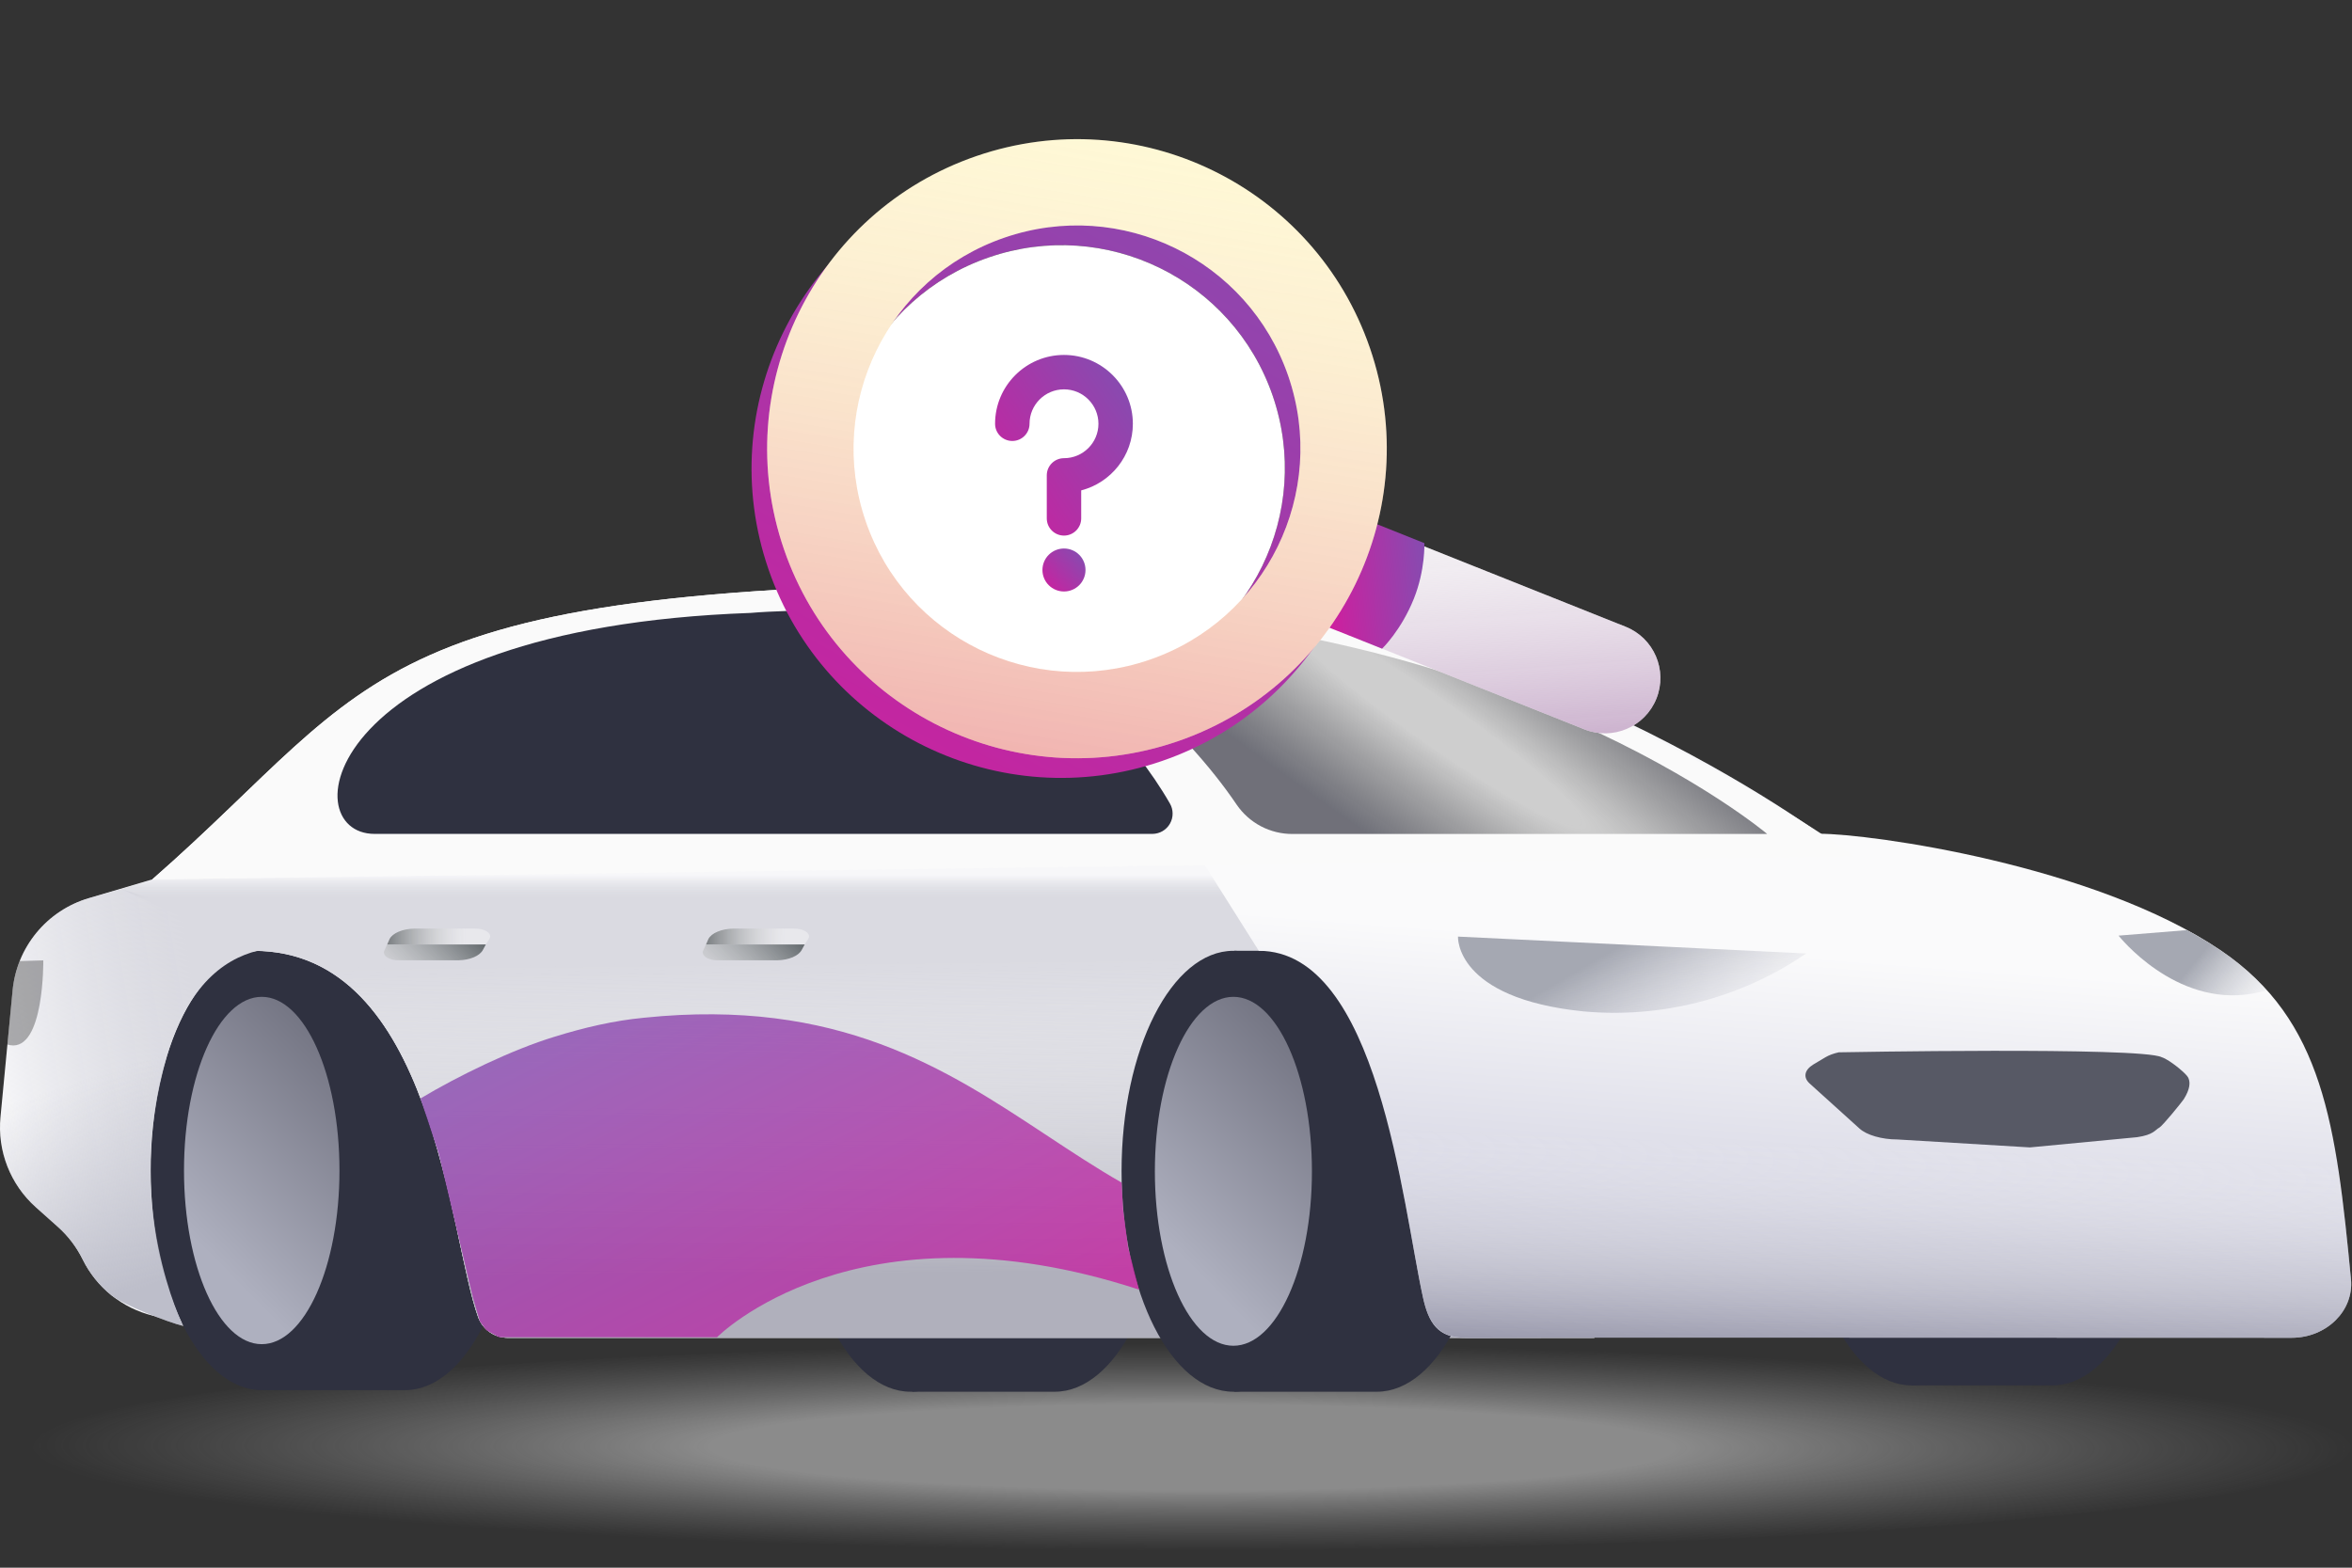 <svg width="117" height="78" viewBox="0 0 117 78" fill="none" xmlns="http://www.w3.org/2000/svg">
    <rect x="0" y="0" width="117" height="78" fill="#333333" stroke="none"/>
    <defs>
        <radialGradient id="paint0_radial_3556_220001" cx="0" cy="0" r="1" gradientUnits="userSpaceOnUse" gradientTransform="translate(59.302 72.007) rotate(90.12) scale(5.159 57.984)">
            <stop offset="0.414" stop-color="#C8C8C8" stop-opacity="0.59"/>
            <stop offset="1" stop-color="#9E9E9E" stop-opacity="0"/>
        </radialGradient>
        <linearGradient id="paint1_linear_3556_220001" x1="17.421" y1="50.154" x2="7.731" y2="59.728" gradientUnits="userSpaceOnUse">
            <stop offset="0.099" stop-color="#717280"/>
            <stop offset="1" stop-color="#AEB0BF"/>
        </linearGradient>
        <linearGradient id="paint2_linear_3556_220001" x1="-3.512" y1="48.493" x2="12.547" y2="45.81" gradientUnits="userSpaceOnUse">
            <stop offset="0.131" stop-color="#C4C5D0" stop-opacity="0"/>
            <stop offset="0.789" stop-color="#DADAE1"/>
        </linearGradient>
        <linearGradient id="paint3_linear_3556_220001" x1="2.091" y1="52.517" x2="6.313" y2="65.459" gradientUnits="userSpaceOnUse">
            <stop offset="0.131" stop-color="#C4C5D0" stop-opacity="0"/>
            <stop offset="0.921" stop-color="#BDBECA"/>
        </linearGradient>
        <linearGradient id="paint4_linear_3556_220001" x1="43.483" y1="42.099" x2="43.483" y2="61.867" gradientUnits="userSpaceOnUse">
            <stop offset="0.073" stop-color="#C4C5D0" stop-opacity="0"/>
            <stop offset="0.131" stop-color="#DADAE1"/>
        </linearGradient>
        <linearGradient id="paint5_linear_3556_220001" x1="43.483" y1="42.098" x2="43.877" y2="77.924" gradientUnits="userSpaceOnUse">
            <stop offset="0.158" stop-color="white" stop-opacity="0"/>
            <stop offset="0.593" stop-color="#B0B0BC"/>
        </linearGradient>
        <linearGradient id="paint6_linear_3556_220001" x1="65.801" y1="50.157" x2="56.067" y2="59.828" gradientUnits="userSpaceOnUse">
            <stop offset="0.099" stop-color="#717280"/>
            <stop offset="1" stop-color="#AEB0BF"/>
        </linearGradient>
        <linearGradient id="paint7_linear_3556_220001" x1="69.958" y1="59.696" x2="71.344" y2="41.708" gradientUnits="userSpaceOnUse">
            <stop stop-color="#D5D5E3"/>
            <stop offset="0.758" stop-color="#FAFAFB"/>
        </linearGradient>
        <linearGradient id="paint8_linear_3556_220001" x1="81.755" y1="67.509" x2="82.473" y2="48.172" gradientUnits="userSpaceOnUse">
            <stop stop-color="#9191A5"/>
            <stop offset="0.563" stop-color="#FAFAFA" stop-opacity="0"/>
        </linearGradient>
        <linearGradient id="paint9_linear_3556_220001" x1="95.415" y1="47.605" x2="89.649" y2="37.702" gradientUnits="userSpaceOnUse">
            <stop offset="0.138" stop-color="#C4C5D0" stop-opacity="0"/>
            <stop offset="0.692" stop-color="#A5A8B2"/>
        </linearGradient>
        <linearGradient id="paint10_linear_3556_220001" x1="116.24" y1="46.992" x2="109.912" y2="41.743" gradientUnits="userSpaceOnUse">
            <stop offset="0.086" stop-color="#C4C7D0" stop-opacity="0"/>
            <stop offset="0.594" stop-color="#A5A8B2"/>
        </linearGradient>
        <linearGradient id="paint11_linear_3556_220001" x1="23.515" y1="42.492" x2="15.033" y2="51.292" gradientUnits="userSpaceOnUse">
            <stop offset="0.13" stop-color="#333B3F"/>
            <stop offset="0.726" stop-color="white" stop-opacity="0.38"/>
        </linearGradient>
        <linearGradient id="paint12_linear_3556_220001" x1="18.465" y1="46.754" x2="24.976" y2="46.793" gradientUnits="userSpaceOnUse">
            <stop offset="0.13" stop-color="#7D8184"/>
            <stop offset="0.726" stop-color="white" stop-opacity="0.38"/>
        </linearGradient>
        <linearGradient id="paint13_linear_3556_220001" x1="39.375" y1="42.492" x2="30.893" y2="51.292" gradientUnits="userSpaceOnUse">
            <stop offset="0.13" stop-color="#333B3F"/>
            <stop offset="0.726" stop-color="white" stop-opacity="0.38"/>
        </linearGradient>
        <linearGradient id="paint14_linear_3556_220001" x1="34.326" y1="46.754" x2="40.836" y2="46.793" gradientUnits="userSpaceOnUse">
            <stop offset="0.13" stop-color="#7D8184"/>
            <stop offset="0.726" stop-color="white" stop-opacity="0.38"/>
        </linearGradient>
        <radialGradient id="paint15_radial_3556_220001" cx="0" cy="0" r="1" gradientUnits="userSpaceOnUse" gradientTransform="translate(71.417 35.944) rotate(125.028) scale(10.311 84.582)">
            <stop offset="0.104" stop-color="#303030" stop-opacity="0.27"/>
            <stop offset="0.629" stop-color="#4D4E59"/>
        </radialGradient>
        <linearGradient id="paint16_linear_3556_220001" x1="56.661" y1="66.533" x2="43.118" y2="39.388" gradientUnits="userSpaceOnUse">
            <stop stop-color="#CF1E9E"/>
            <stop offset="1" stop-color="#7F50B2"/>
        </linearGradient>
        <linearGradient id="paint17_linear_3556_220001" x1="75.564" y1="42.521" x2="74.026" y2="21.529" gradientUnits="userSpaceOnUse">
            <stop stop-color="#A474A8"/>
            <stop offset="1" stop-color="white" stop-opacity="0"/>
        </linearGradient>
        <linearGradient id="paint18_linear_3556_220001" x1="65.929" y1="29.413" x2="71.534" y2="28.786" gradientUnits="userSpaceOnUse">
            <stop stop-color="#CF1E9E"/>
            <stop offset="1" stop-color="#7F50B2"/>
        </linearGradient>
        <linearGradient id="paint19_linear_3556_220001" x1="42.238" y1="42.325" x2="63.322" y2="4.264" gradientUnits="userSpaceOnUse">
            <stop stop-color="#CF1E9E"/>
            <stop offset="1" stop-color="#7F50B2"/>
        </linearGradient>
        <linearGradient id="paint20_linear_3556_220001" x1="50.424" y1="41.392" x2="57.291" y2="-0.388" gradientUnits="userSpaceOnUse">
            <stop stop-color="#D1145A" stop-opacity="0.37"/>
            <stop offset="1" stop-color="white" stop-opacity="0"/>
        </linearGradient>
        <linearGradient id="paint21_linear_3556_220001" x1="51.804" y1="29.37" x2="54.051" y2="27.346" gradientUnits="userSpaceOnUse">
            <stop stop-color="#CF1E9E"/>
            <stop offset="1" stop-color="#7F50B2"/>
        </linearGradient>
        <linearGradient id="paint22_linear_3556_220001" x1="48.371" y1="25.004" x2="57.223" y2="18.924" gradientUnits="userSpaceOnUse">
            <stop stop-color="#CF1E9E"/>
            <stop offset="1" stop-color="#7F50B2"/>
        </linearGradient>
    </defs>
<path d="M59.302 77.137C91.139 77.137 116.948 74.84 116.948 72.007C116.948 69.174 91.139 66.878 59.302 66.878C27.464 66.878 1.655 69.174 1.655 72.007C1.655 74.84 27.464 77.137 59.302 77.137Z" fill="url(#paint0_radial_3556_220001)"/>
<path d="M52.465 69.245C55.522 69.245 58.001 64.334 58.001 58.276C58.001 52.218 55.522 47.307 52.465 47.307H45.375V69.245H52.465Z" fill="#2F3140"/>
<path d="M45.296 69.245C48.347 69.245 50.82 64.334 50.82 58.276C50.82 52.218 48.347 47.307 45.296 47.307C42.246 47.307 39.773 52.218 39.773 58.276C39.773 64.334 42.246 69.245 45.296 69.245Z" fill="#2F3140"/>
<path d="M102.098 68.929C105.115 68.929 107.558 64.089 107.558 58.118C107.558 52.147 105.124 47.307 102.098 47.307H95.09V68.929H102.098Z" fill="#2F3140"/>
<path d="M95.091 68.929C98.099 68.929 100.537 64.089 100.537 58.118C100.537 52.147 98.099 47.307 95.091 47.307C92.084 47.307 89.647 52.147 89.647 58.118C89.647 64.089 92.084 68.929 95.091 68.929Z" fill="#2F3140"/>
<path d="M12.057 66.56L7.608 65.463C6.855 65.279 6.152 64.932 5.547 64.447C4.943 63.962 4.452 63.35 4.11 62.655C3.806 62.041 3.387 61.492 2.876 61.037L1.782 60.064C1.158 59.508 0.673 58.812 0.367 58.033C0.062 57.255 -0.056 56.416 0.024 55.583L0.626 49.285C0.726 48.228 1.14 47.227 1.814 46.408C2.489 45.589 3.393 44.99 4.41 44.69L7.591 43.75L19.066 42.932L12.057 66.56Z" fill="#F7F7F9"/>
<path d="M20.149 69.166C23.184 69.166 25.646 64.272 25.646 58.236C25.646 52.2 23.184 47.307 20.149 47.307H13.099V69.166H20.149Z" fill="#2F3140"/>
<path d="M13.02 69.166C16.071 69.166 18.544 64.272 18.544 58.236C18.544 52.2 16.071 47.307 13.02 47.307C9.969 47.307 7.496 52.2 7.496 58.236C7.496 64.272 9.969 69.166 13.02 69.166Z" fill="#2F3140"/>
<path d="M13.02 66.879C15.156 66.879 16.887 63.01 16.887 58.238C16.887 53.465 15.156 49.597 13.02 49.597C10.884 49.597 9.153 53.465 9.153 58.238C9.153 63.01 10.884 66.879 13.02 66.879Z" fill="url(#paint1_linear_3556_220001)"/>
<path d="M79.312 66.562L90.53 41.494C90.53 41.494 73.747 29 52.452 29C17.939 29 19.124 33.652 7.575 43.753L12.617 47.309C21.587 47.309 22.334 61.526 23.782 65.526C23.89 65.829 24.088 66.091 24.351 66.277C24.613 66.463 24.927 66.562 25.248 66.562H79.312Z" fill="#F7F7F9"/>
<path d="M9.115 65.972C8.362 65.788 6.152 64.936 5.547 64.451C4.943 63.965 4.452 63.353 4.11 62.658C3.806 62.044 3.387 61.495 2.876 61.041L1.782 60.067C1.158 59.511 0.673 58.815 0.367 58.037C0.062 57.258 -0.056 56.419 0.024 55.587L0.626 49.288C0.726 48.232 1.14 47.23 1.814 46.411C2.489 45.592 3.393 44.994 4.41 44.693L6.037 44.231L16.335 47.546C16.335 47.546 10.535 45.06 8.325 52.478C6.037 60.33 9.115 65.972 9.115 65.972Z" fill="url(#paint2_linear_3556_220001)"/>
<path d="M9.115 65.972C8.362 65.788 6.152 64.936 5.547 64.451C4.943 63.965 4.452 63.353 4.11 62.658C3.806 62.044 3.387 61.495 2.876 61.041L1.782 60.067C1.158 59.511 0.673 58.815 0.367 58.037C0.062 57.258 -0.056 56.419 0.024 55.587L0.626 49.288C0.726 48.232 1.14 47.23 1.814 46.411C2.489 45.592 3.393 44.994 4.41 44.693L6.037 44.231L16.335 47.546C16.335 47.546 10.574 45.099 8.286 52.557C6.076 59.935 9.115 65.972 9.115 65.972Z" fill="url(#paint3_linear_3556_220001)"/>
<path d="M79.312 66.562L66.683 42.928L7.575 43.752L6.038 44.23L12.617 47.308C21.587 47.308 22.334 61.526 23.782 65.525C23.89 65.828 24.088 66.091 24.351 66.276C24.613 66.462 24.927 66.562 25.248 66.562H79.312Z" fill="url(#paint4_linear_3556_220001)"/>
<path d="M79.312 66.56L66.802 43.163L7.575 43.751L6.038 44.228L12.617 47.307C21.587 47.307 22.334 61.524 23.782 65.524C23.89 65.827 24.088 66.089 24.351 66.275C24.613 66.461 24.927 66.56 25.248 66.56H79.312Z" fill="url(#paint5_linear_3556_220001)"/>
<path d="M68.491 69.245C71.546 69.245 74.021 64.334 74.021 58.276C74.021 52.218 71.546 47.307 68.491 47.307H61.395V69.245H68.491Z" fill="#2F3140"/>
<path d="M61.355 69.245C64.428 69.245 66.919 64.334 66.919 58.276C66.919 52.218 64.428 47.307 61.355 47.307C58.283 47.307 55.792 52.218 55.792 58.276C55.792 64.334 58.283 69.245 61.355 69.245Z" fill="#2F3140"/>
<path d="M61.355 66.958C63.513 66.958 65.262 63.071 65.262 58.277C65.262 53.483 63.513 49.597 61.355 49.597C59.198 49.597 57.449 53.483 57.449 58.277C57.449 63.071 59.198 66.958 61.355 66.958Z" fill="url(#paint6_linear_3556_220001)"/>
<path d="M70.786 64.549C69.753 59.854 68.542 47.307 62.619 47.307L58.949 41.484H90.529C93.037 41.484 104.177 43.025 110.49 47.299C115.589 50.752 116.216 55.994 116.949 63.652C117.1 65.216 115.732 66.558 114.003 66.561C99.487 66.561 79.313 66.542 72.917 66.562C71.505 66.576 71.064 65.806 70.786 64.549Z" fill="url(#paint7_linear_3556_220001)"/>
<path d="M70.786 64.549C69.753 59.854 68.542 47.307 62.619 47.307L58.949 41.484H90.529C93.037 41.484 104.177 43.025 110.49 47.299C115.589 50.752 116.216 55.994 116.949 63.652C117.1 65.216 115.732 66.558 114.003 66.561C99.487 66.561 79.352 66.542 72.956 66.562C71.545 66.576 71.064 65.806 70.786 64.549Z" fill="url(#paint8_linear_3556_220001)"/>
<path d="M89.849 47.441L72.528 46.6C72.528 46.6 72.35 49.669 78.769 50.322C82.685 50.68 86.603 49.662 89.849 47.441Z" fill="url(#paint9_linear_3556_220001)"/>
<path opacity="0.3" d="M0.622 49.284C0.671 48.781 0.791 48.288 0.98 47.819L2.154 47.784C2.154 47.784 2.208 52.288 0.507 52.004C0.46 51.996 0.413 51.984 0.367 51.97L0.622 49.284Z" fill="black"/>
<path d="M108.783 46.277C109.368 46.591 109.936 46.934 110.487 47.305C111.323 47.866 112.087 48.528 112.763 49.275C112.521 49.343 112.275 49.398 112.027 49.441C108.182 50.102 105.388 46.552 105.388 46.552L108.783 46.277Z" fill="url(#paint10_linear_3556_220001)"/>
<path d="M24.169 46.99H19.261L19.136 47.264C19.097 47.324 19.086 47.389 19.105 47.452C19.123 47.515 19.171 47.574 19.242 47.625C19.314 47.676 19.408 47.716 19.516 47.743C19.625 47.77 19.743 47.782 19.862 47.779H22.818C23.095 47.772 23.36 47.718 23.576 47.626C23.792 47.533 23.948 47.407 24.021 47.264L24.169 46.99Z" fill="url(#paint11_linear_3556_220001)"/>
<path d="M19.262 46.99H24.17L24.343 46.716C24.383 46.656 24.394 46.592 24.375 46.529C24.356 46.466 24.308 46.406 24.235 46.355C24.162 46.305 24.066 46.264 23.956 46.237C23.847 46.21 23.726 46.198 23.605 46.202H20.603C20.323 46.209 20.053 46.262 19.834 46.355C19.614 46.447 19.456 46.574 19.382 46.716L19.262 46.99Z" fill="url(#paint12_linear_3556_220001)"/>
<path d="M40.03 46.99H35.121L34.996 47.264C34.957 47.324 34.946 47.389 34.965 47.452C34.983 47.515 35.031 47.574 35.103 47.625C35.175 47.676 35.269 47.716 35.377 47.743C35.485 47.77 35.604 47.782 35.723 47.779H38.678C38.955 47.772 39.22 47.718 39.436 47.626C39.652 47.533 39.808 47.407 39.881 47.264L40.03 46.99Z" fill="url(#paint13_linear_3556_220001)"/>
<path d="M35.123 46.99H40.03L40.204 46.716C40.243 46.656 40.254 46.592 40.235 46.529C40.216 46.466 40.168 46.406 40.095 46.355C40.022 46.305 39.927 46.264 39.817 46.237C39.707 46.21 39.586 46.198 39.465 46.202H36.464C36.183 46.209 35.913 46.262 35.694 46.355C35.474 46.447 35.316 46.574 35.242 46.716L35.123 46.99Z" fill="url(#paint14_linear_3556_220001)"/>
<path d="M92.251 42.613C92.251 42.613 73.747 29 52.452 29C17.939 29 19.124 33.652 7.575 43.753L92.251 42.613Z" fill="#FAFAFA"/>
<path opacity="0.8" d="M87.909 41.494H64.293C63.746 41.496 63.208 41.364 62.724 41.11C62.241 40.856 61.827 40.487 61.518 40.036C58.89 36.143 54.238 32.198 50.828 30.328C74.705 30.328 87.909 41.494 87.909 41.494Z" fill="url(#paint15_radial_3556_220001)"/>
<path d="M50.244 31.498C53.107 33.571 56.365 36.783 58.195 39.975C58.283 40.127 58.331 40.3 58.331 40.476C58.333 40.652 58.287 40.826 58.2 40.979C58.114 41.132 57.988 41.26 57.836 41.35C57.685 41.439 57.512 41.487 57.336 41.49H18.631C14.526 41.49 15.889 31.263 37.335 30.496C39.356 30.321 44.069 30.315 46.674 30.327C47.958 30.333 49.207 30.742 50.244 31.498Z" fill="#2F3140"/>
<path d="M107.528 52.599C107.772 52.678 108.084 52.912 108.239 53.029C108.395 53.146 108.831 53.503 108.871 53.661C108.95 53.858 108.954 54.175 108.634 54.687C108.56 54.805 107.585 56.014 107.411 56.107C107.208 56.215 107.134 56.462 106.306 56.581L100.978 57.089L94.393 56.694C93.994 56.694 93.617 56.639 93.283 56.543C92.949 56.447 92.678 56.311 92.499 56.149L90.046 53.932C89.869 53.781 89.789 53.609 89.817 53.438C89.844 53.267 89.978 53.102 90.201 52.965L90.815 52.599C90.989 52.497 91.212 52.415 91.466 52.358C91.466 52.358 106.475 52.078 107.528 52.599Z" fill="#575965"/>
<path opacity="0.8" fill-rule="evenodd" clip-rule="evenodd" d="M27.581 51.584C25.483 52.222 22.805 53.523 20.913 54.656L21.821 57.379L22.807 61.522L23.517 64.521L23.872 65.744L24.188 66.178L24.819 66.533H25.53C25.64 66.426 25.751 66.321 25.862 66.217C25.751 66.321 25.64 66.426 25.53 66.533L35.67 66.533C35.67 66.533 42.551 59.551 56.661 64.165C56.365 63.041 56.365 63.031 56.365 63.021C56.365 63.012 56.365 63.002 56.099 61.992C56.102 61.993 56.105 61.994 56.109 61.995L55.872 60.22L55.793 58.839C54.529 58.114 53.307 57.308 52.068 56.489C47.033 53.165 41.7 49.644 32.045 50.636C30.523 50.78 29.042 51.131 27.581 51.584Z" fill="url(#paint16_linear_3556_220001)"/>
<path d="M67.153 28.672C67.718 27.263 69.32 26.574 70.733 27.138L80.865 31.182C82.276 31.744 82.964 33.345 82.399 34.756C81.834 36.168 80.231 36.854 78.819 36.29L68.688 32.248C67.275 31.684 66.588 30.084 67.153 28.672Z" fill="#F7F7F7"/>
<path d="M67.153 28.672C67.718 27.263 69.32 26.574 70.733 27.138L80.865 31.182C82.276 31.744 82.964 33.345 82.399 34.756C81.834 36.168 80.231 36.854 78.819 36.29L68.688 32.248C67.275 31.684 66.588 30.084 67.153 28.672Z" fill="url(#paint17_linear_3556_220001)"/>
<path d="M68.233 25.976L70.856 27.023C70.856 27.023 70.907 28.352 70.333 29.786C69.701 31.365 68.752 32.275 68.752 32.275L66.132 31.23L68.233 25.976Z" fill="url(#paint18_linear_3556_220001)"/>
<path fill-rule="evenodd" clip-rule="evenodd" d="M57.804 37.863C65.852 35.096 70.138 26.334 67.373 18.292C64.608 10.249 55.841 5.978 47.792 8.745C39.746 11.512 35.46 20.273 38.225 28.316C40.99 36.358 49.756 40.63 57.804 37.863ZM56.41 33.803C62.215 31.807 65.303 25.489 63.309 19.691C61.316 13.893 54.994 10.81 49.19 12.805C43.385 14.801 40.294 21.121 42.288 26.919C44.281 32.717 50.605 35.799 56.41 33.803Z" fill="url(#paint19_linear_3556_220001)"/>
<path fill-rule="evenodd" clip-rule="evenodd" d="M56.411 33.804C62.216 31.808 65.303 25.489 63.31 19.691C61.316 13.893 54.994 10.81 49.191 12.806C43.386 14.802 40.295 21.121 42.288 26.919C44.282 32.717 50.605 35.8 56.411 33.804Z" fill="white"/>
<path fill-rule="evenodd" clip-rule="evenodd" d="M58.579 36.884C66.627 34.117 70.911 25.356 68.146 17.313C65.381 9.271 56.617 4.998 48.567 7.766C40.519 10.533 36.236 19.294 39.001 27.336C41.766 35.379 50.53 39.651 58.579 36.884ZM57.184 32.827C62.989 30.831 66.079 24.509 64.085 18.71C62.091 12.91 55.768 9.829 49.963 11.825C44.159 13.821 41.07 20.14 43.064 25.938C45.057 31.736 51.382 34.822 57.184 32.827Z" fill="#FFFBD5"/>
<path fill-rule="evenodd" clip-rule="evenodd" d="M58.579 36.884C66.627 34.117 70.911 25.356 68.146 17.313C65.381 9.271 56.617 4.998 48.567 7.766C40.519 10.533 36.236 19.294 39.001 27.336C41.766 35.379 50.53 39.651 58.579 36.884ZM57.184 32.827C62.989 30.831 66.079 24.509 64.085 18.71C62.091 12.91 55.768 9.829 49.963 11.825C44.159 13.821 41.07 20.14 43.064 25.938C45.057 31.736 51.382 34.822 57.184 32.827Z" fill="url(#paint20_linear_3556_220001)"/>
<path d="M52.928 29.429C53.52 29.429 53.998 28.952 53.998 28.36C53.998 27.768 53.52 27.291 52.928 27.291C52.336 27.291 51.856 27.768 51.856 28.36C51.856 28.952 52.336 29.429 52.928 29.429Z" fill="url(#paint21_linear_3556_220001)"/>
<path d="M52.928 17.66C51.037 17.66 49.5 19.196 49.5 21.085C49.5 21.557 49.883 21.94 50.358 21.94C50.831 21.94 51.214 21.557 51.214 21.085C51.214 20.14 51.983 19.372 52.928 19.372C53.873 19.372 54.642 20.14 54.642 21.085C54.642 22.029 53.873 22.797 52.928 22.797C52.455 22.797 52.072 23.18 52.072 23.652L52.072 25.792C52.072 26.264 52.455 26.648 52.928 26.648C53.401 26.648 53.784 26.264 53.784 25.792L53.784 24.399C55.261 24.019 56.354 22.676 56.354 21.085C56.354 19.196 54.816 17.66 52.928 17.66Z" fill="url(#paint22_linear_3556_220001)"/>
</svg>

